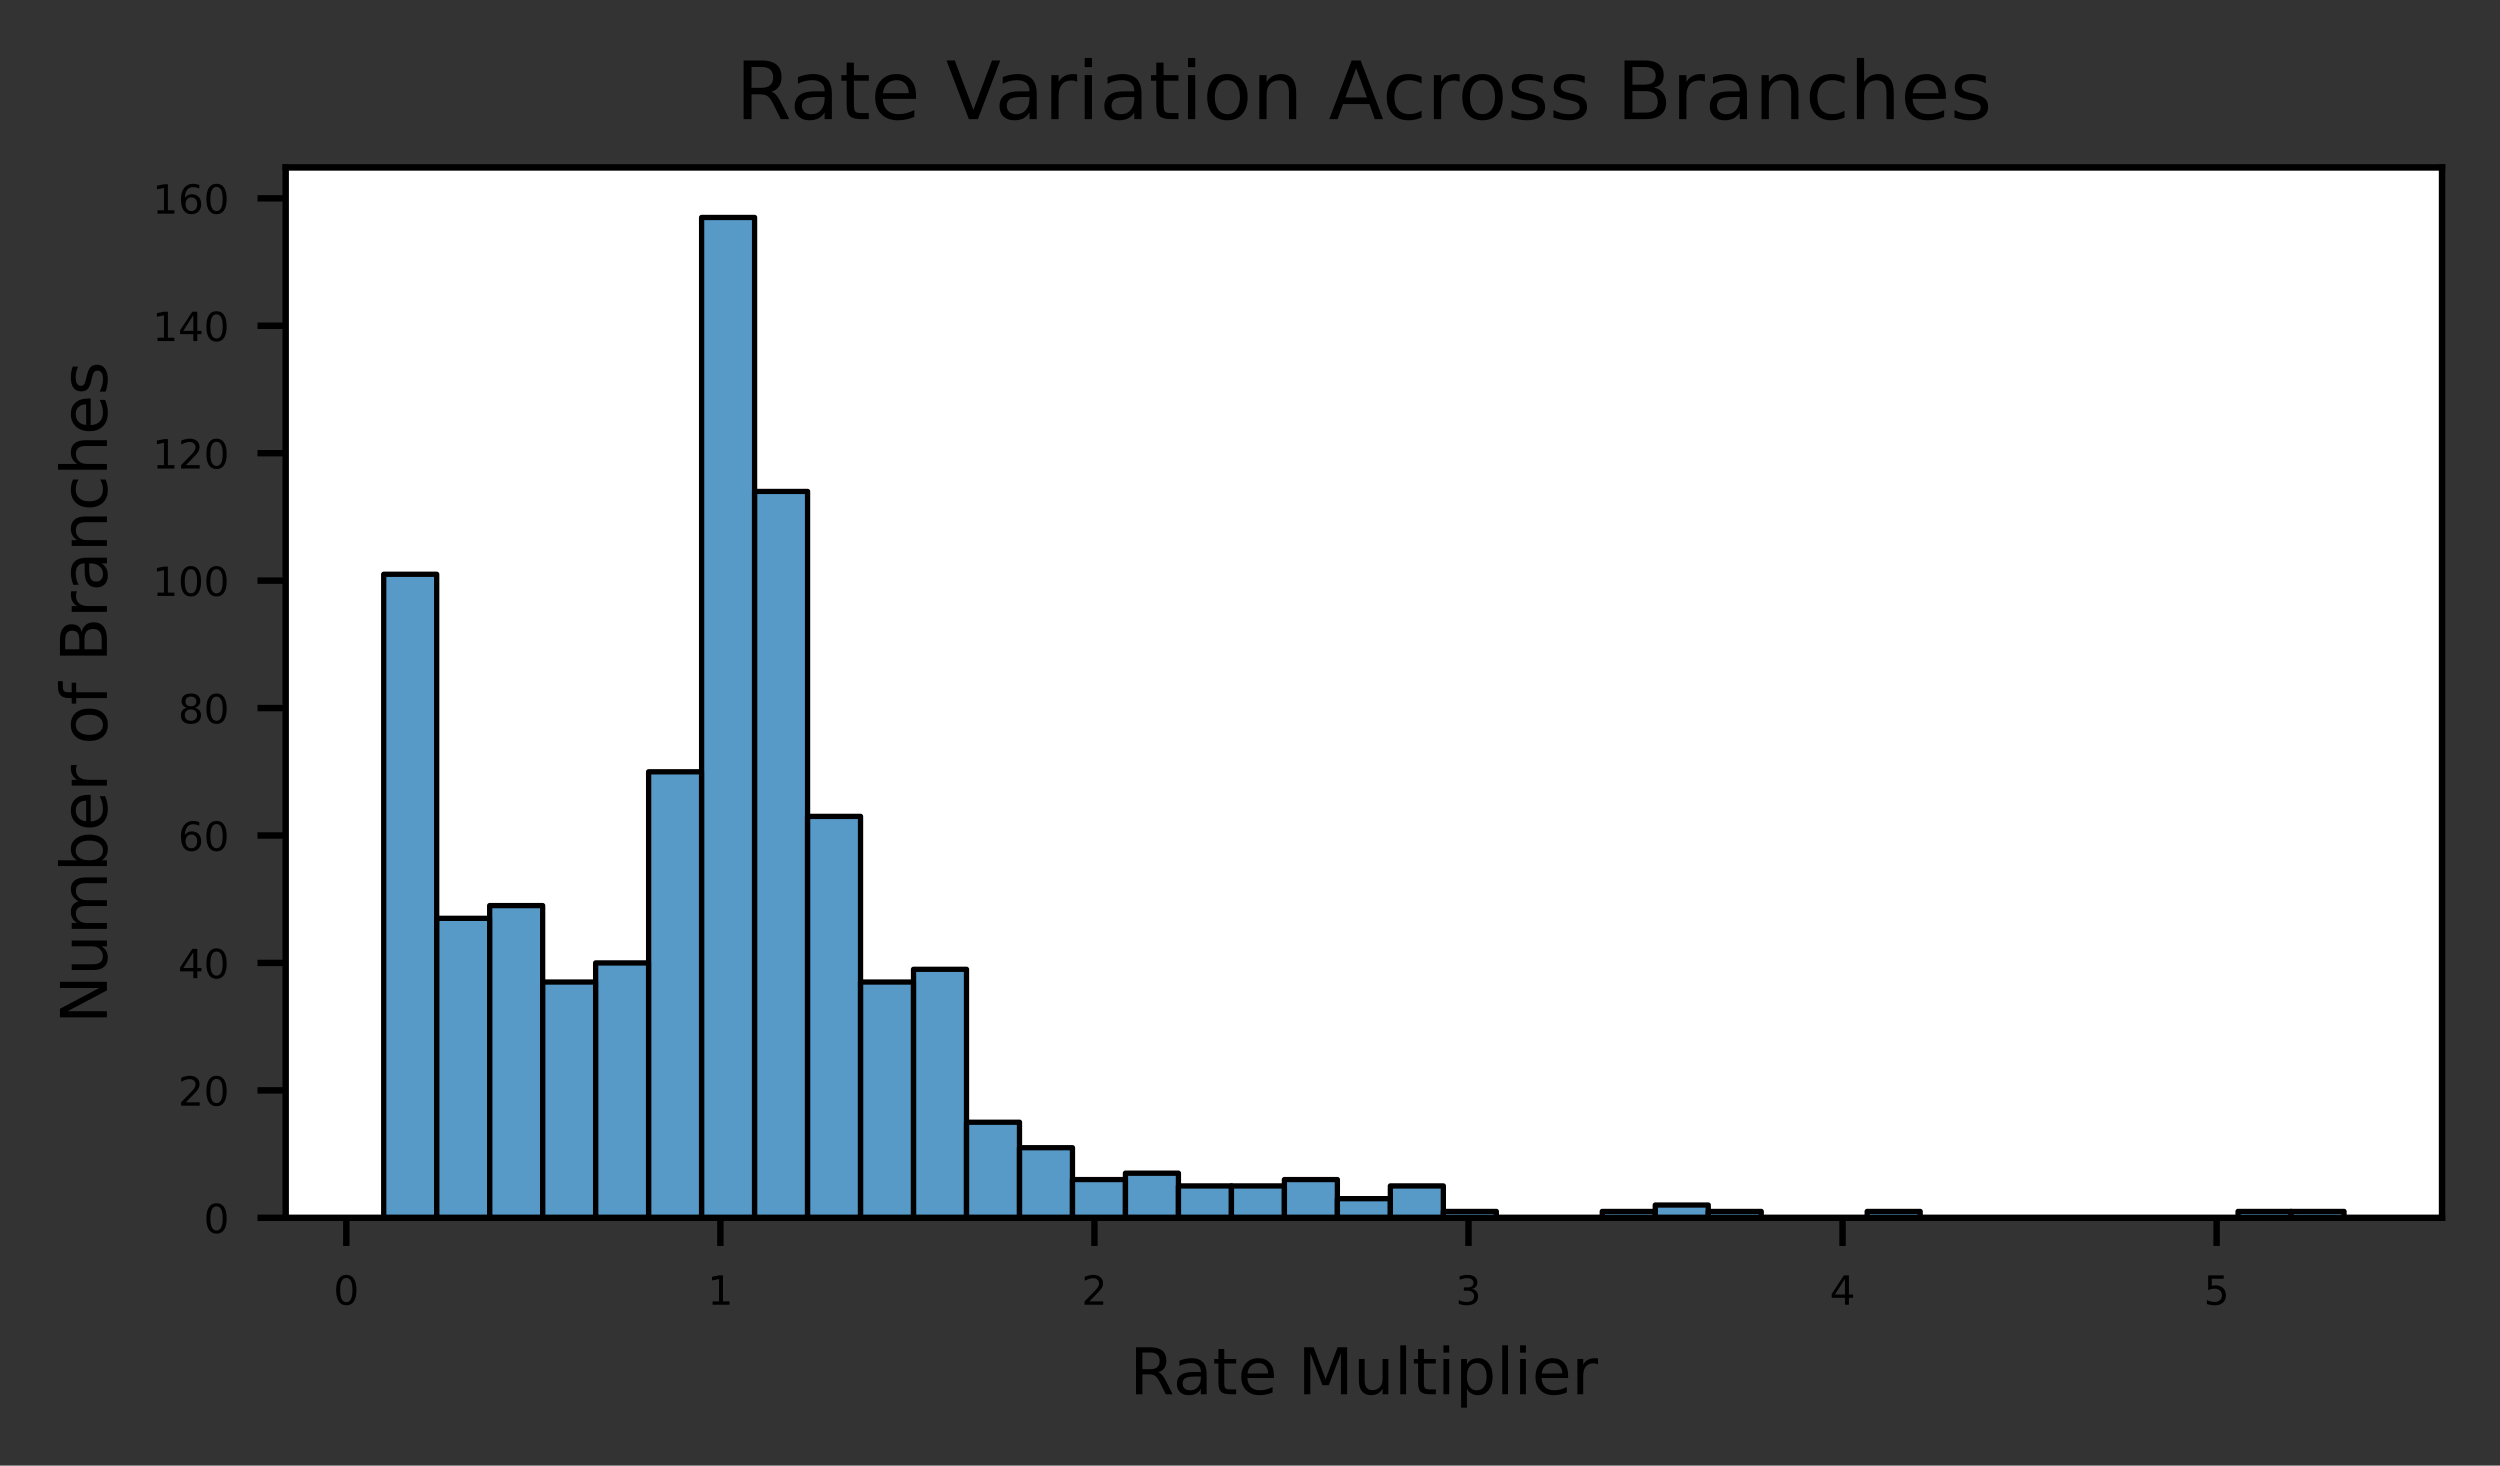 <?xml version="1.0" encoding="utf-8" standalone="no"?>
<!DOCTYPE svg PUBLIC "-//W3C//DTD SVG 1.1//EN"
  "http://www.w3.org/Graphics/SVG/1.1/DTD/svg11.dtd">
<!-- Created with matplotlib (https://matplotlib.org/) -->
<svg height="182.044pt" version="1.1" viewBox="0 0 310.526 182.044" width="310.526pt" xmlns="http://www.w3.org/2000/svg" xmlns:xlink="http://www.w3.org/1999/xlink">
 <rect x="0" y="0" width="310.526" height="182.044" fill="#333333" stroke="none"/>
 <defs>
  <style type="text/css">*{stroke-linecap:butt;stroke-linejoin:round;}</style>
 </defs>
 <g id="figure_1">
  <g id="patch_1">
   <path d="M -0 182.044
L 310.526 182.044
L 310.526 0
L -0 0
z
" style="fill:none;"/>
  </g>
  <g id="axes_1">
   <g id="patch_2">
    <path d="M 35.486 151.262
L 303.326 151.262
L 303.326 20.798
L 35.486 20.798
z
" style="fill:#ffffff;"/>
   </g>
   <g id="patch_3">
    <path clip-path="url(#p261ca009ff)" d="M 47.661 151.262
L 54.242 151.262
L 54.242 71.33
L 47.661 71.33
z
" style="fill:#1f77b4;fill-opacity:0.75;stroke:#000000;stroke-linejoin:miter;stroke-width:0.658;"/>
   </g>
   <g id="patch_4">
    <path clip-path="url(#p261ca009ff)" d="M 54.242 151.262
L 60.822 151.262
L 60.822 114.066
L 54.242 114.066
z
" style="fill:#1f77b4;fill-opacity:0.75;stroke:#000000;stroke-linejoin:miter;stroke-width:0.658;"/>
   </g>
   <g id="patch_5">
    <path clip-path="url(#p261ca009ff)" d="M 60.822 151.262
L 67.403 151.262
L 67.403 112.483
L 60.822 112.483
z
" style="fill:#1f77b4;fill-opacity:0.75;stroke:#000000;stroke-linejoin:miter;stroke-width:0.658;"/>
   </g>
   <g id="patch_6">
    <path clip-path="url(#p261ca009ff)" d="M 67.403 151.262
L 73.984 151.262
L 73.984 121.98
L 67.403 121.98
z
" style="fill:#1f77b4;fill-opacity:0.75;stroke:#000000;stroke-linejoin:miter;stroke-width:0.658;"/>
   </g>
   <g id="patch_7">
    <path clip-path="url(#p261ca009ff)" d="M 73.984 151.262
L 80.565 151.262
L 80.565 119.606
L 73.984 119.606
z
" style="fill:#1f77b4;fill-opacity:0.75;stroke:#000000;stroke-linejoin:miter;stroke-width:0.658;"/>
   </g>
   <g id="patch_8">
    <path clip-path="url(#p261ca009ff)" d="M 80.565 151.262
L 87.146 151.262
L 87.146 95.864
L 80.565 95.864
z
" style="fill:#1f77b4;fill-opacity:0.75;stroke:#000000;stroke-linejoin:miter;stroke-width:0.658;"/>
   </g>
   <g id="patch_9">
    <path clip-path="url(#p261ca009ff)" d="M 87.146 151.262
L 93.727 151.262
L 93.727 27.011
L 87.146 27.011
z
" style="fill:#1f77b4;fill-opacity:0.75;stroke:#000000;stroke-linejoin:miter;stroke-width:0.658;"/>
   </g>
   <g id="patch_10">
    <path clip-path="url(#p261ca009ff)" d="M 93.727 151.262
L 100.307 151.262
L 100.307 61.042
L 93.727 61.042
z
" style="fill:#1f77b4;fill-opacity:0.75;stroke:#000000;stroke-linejoin:miter;stroke-width:0.658;"/>
   </g>
   <g id="patch_11">
    <path clip-path="url(#p261ca009ff)" d="M 100.307 151.262
L 106.888 151.262
L 106.888 101.404
L 100.307 101.404
z
" style="fill:#1f77b4;fill-opacity:0.75;stroke:#000000;stroke-linejoin:miter;stroke-width:0.658;"/>
   </g>
   <g id="patch_12">
    <path clip-path="url(#p261ca009ff)" d="M 106.888 151.262
L 113.469 151.262
L 113.469 121.98
L 106.888 121.98
z
" style="fill:#1f77b4;fill-opacity:0.75;stroke:#000000;stroke-linejoin:miter;stroke-width:0.658;"/>
   </g>
   <g id="patch_13">
    <path clip-path="url(#p261ca009ff)" d="M 113.469 151.262
L 120.05 151.262
L 120.05 120.397
L 113.469 120.397
z
" style="fill:#1f77b4;fill-opacity:0.75;stroke:#000000;stroke-linejoin:miter;stroke-width:0.658;"/>
   </g>
   <g id="patch_14">
    <path clip-path="url(#p261ca009ff)" d="M 120.05 151.262
L 126.631 151.262
L 126.631 139.391
L 120.05 139.391
z
" style="fill:#1f77b4;fill-opacity:0.75;stroke:#000000;stroke-linejoin:miter;stroke-width:0.658;"/>
   </g>
   <g id="patch_15">
    <path clip-path="url(#p261ca009ff)" d="M 126.631 151.262
L 133.212 151.262
L 133.212 142.557
L 126.631 142.557
z
" style="fill:#1f77b4;fill-opacity:0.75;stroke:#000000;stroke-linejoin:miter;stroke-width:0.658;"/>
   </g>
   <g id="patch_16">
    <path clip-path="url(#p261ca009ff)" d="M 133.212 151.262
L 139.792 151.262
L 139.792 146.514
L 133.212 146.514
z
" style="fill:#1f77b4;fill-opacity:0.75;stroke:#000000;stroke-linejoin:miter;stroke-width:0.658;"/>
   </g>
   <g id="patch_17">
    <path clip-path="url(#p261ca009ff)" d="M 139.792 151.262
L 146.373 151.262
L 146.373 145.723
L 139.792 145.723
z
" style="fill:#1f77b4;fill-opacity:0.75;stroke:#000000;stroke-linejoin:miter;stroke-width:0.658;"/>
   </g>
   <g id="patch_18">
    <path clip-path="url(#p261ca009ff)" d="M 146.373 151.262
L 152.954 151.262
L 152.954 147.305
L 146.373 147.305
z
" style="fill:#1f77b4;fill-opacity:0.75;stroke:#000000;stroke-linejoin:miter;stroke-width:0.658;"/>
   </g>
   <g id="patch_19">
    <path clip-path="url(#p261ca009ff)" d="M 152.954 151.262
L 159.535 151.262
L 159.535 147.305
L 152.954 147.305
z
" style="fill:#1f77b4;fill-opacity:0.75;stroke:#000000;stroke-linejoin:miter;stroke-width:0.658;"/>
   </g>
   <g id="patch_20">
    <path clip-path="url(#p261ca009ff)" d="M 159.535 151.262
L 166.116 151.262
L 166.116 146.514
L 159.535 146.514
z
" style="fill:#1f77b4;fill-opacity:0.75;stroke:#000000;stroke-linejoin:miter;stroke-width:0.658;"/>
   </g>
   <g id="patch_21">
    <path clip-path="url(#p261ca009ff)" d="M 166.116 151.262
L 172.697 151.262
L 172.697 148.888
L 166.116 148.888
z
" style="fill:#1f77b4;fill-opacity:0.75;stroke:#000000;stroke-linejoin:miter;stroke-width:0.658;"/>
   </g>
   <g id="patch_22">
    <path clip-path="url(#p261ca009ff)" d="M 172.697 151.262
L 179.278 151.262
L 179.278 147.305
L 172.697 147.305
z
" style="fill:#1f77b4;fill-opacity:0.75;stroke:#000000;stroke-linejoin:miter;stroke-width:0.658;"/>
   </g>
   <g id="patch_23">
    <path clip-path="url(#p261ca009ff)" d="M 179.278 151.262
L 185.858 151.262
L 185.858 150.471
L 179.278 150.471
z
" style="fill:#1f77b4;fill-opacity:0.75;stroke:#000000;stroke-linejoin:miter;stroke-width:0.658;"/>
   </g>
   <g id="patch_24">
    <path clip-path="url(#p261ca009ff)" d="M 185.858 151.262
L 192.439 151.262
L 192.439 151.262
L 185.858 151.262
z
" style="fill:#1f77b4;fill-opacity:0.75;stroke:#000000;stroke-linejoin:miter;stroke-width:0.658;"/>
   </g>
   <g id="patch_25">
    <path clip-path="url(#p261ca009ff)" d="M 192.439 151.262
L 199.02 151.262
L 199.02 151.262
L 192.439 151.262
z
" style="fill:#1f77b4;fill-opacity:0.75;stroke:#000000;stroke-linejoin:miter;stroke-width:0.658;"/>
   </g>
   <g id="patch_26">
    <path clip-path="url(#p261ca009ff)" d="M 199.02 151.262
L 205.601 151.262
L 205.601 150.471
L 199.02 150.471
z
" style="fill:#1f77b4;fill-opacity:0.75;stroke:#000000;stroke-linejoin:miter;stroke-width:0.658;"/>
   </g>
   <g id="patch_27">
    <path clip-path="url(#p261ca009ff)" d="M 205.601 151.262
L 212.182 151.262
L 212.182 149.68
L 205.601 149.68
z
" style="fill:#1f77b4;fill-opacity:0.75;stroke:#000000;stroke-linejoin:miter;stroke-width:0.658;"/>
   </g>
   <g id="patch_28">
    <path clip-path="url(#p261ca009ff)" d="M 212.182 151.262
L 218.763 151.262
L 218.763 150.471
L 212.182 150.471
z
" style="fill:#1f77b4;fill-opacity:0.75;stroke:#000000;stroke-linejoin:miter;stroke-width:0.658;"/>
   </g>
   <g id="patch_29">
    <path clip-path="url(#p261ca009ff)" d="M 218.763 151.262
L 225.343 151.262
L 225.343 151.262
L 218.763 151.262
z
" style="fill:#1f77b4;fill-opacity:0.75;stroke:#000000;stroke-linejoin:miter;stroke-width:0.658;"/>
   </g>
   <g id="patch_30">
    <path clip-path="url(#p261ca009ff)" d="M 225.343 151.262
L 231.924 151.262
L 231.924 151.262
L 225.343 151.262
z
" style="fill:#1f77b4;fill-opacity:0.75;stroke:#000000;stroke-linejoin:miter;stroke-width:0.658;"/>
   </g>
   <g id="patch_31">
    <path clip-path="url(#p261ca009ff)" d="M 231.924 151.262
L 238.505 151.262
L 238.505 150.471
L 231.924 150.471
z
" style="fill:#1f77b4;fill-opacity:0.75;stroke:#000000;stroke-linejoin:miter;stroke-width:0.658;"/>
   </g>
   <g id="patch_32">
    <path clip-path="url(#p261ca009ff)" d="M 238.505 151.262
L 245.086 151.262
L 245.086 151.262
L 238.505 151.262
z
" style="fill:#1f77b4;fill-opacity:0.75;stroke:#000000;stroke-linejoin:miter;stroke-width:0.658;"/>
   </g>
   <g id="patch_33">
    <path clip-path="url(#p261ca009ff)" d="M 245.086 151.262
L 251.667 151.262
L 251.667 151.262
L 245.086 151.262
z
" style="fill:#1f77b4;fill-opacity:0.75;stroke:#000000;stroke-linejoin:miter;stroke-width:0.658;"/>
   </g>
   <g id="patch_34">
    <path clip-path="url(#p261ca009ff)" d="M 251.667 151.262
L 258.248 151.262
L 258.248 151.262
L 251.667 151.262
z
" style="fill:#1f77b4;fill-opacity:0.75;stroke:#000000;stroke-linejoin:miter;stroke-width:0.658;"/>
   </g>
   <g id="patch_35">
    <path clip-path="url(#p261ca009ff)" d="M 258.248 151.262
L 264.828 151.262
L 264.828 151.262
L 258.248 151.262
z
" style="fill:#1f77b4;fill-opacity:0.75;stroke:#000000;stroke-linejoin:miter;stroke-width:0.658;"/>
   </g>
   <g id="patch_36">
    <path clip-path="url(#p261ca009ff)" d="M 264.828 151.262
L 271.409 151.262
L 271.409 151.262
L 264.828 151.262
z
" style="fill:#1f77b4;fill-opacity:0.75;stroke:#000000;stroke-linejoin:miter;stroke-width:0.658;"/>
   </g>
   <g id="patch_37">
    <path clip-path="url(#p261ca009ff)" d="M 271.409 151.262
L 277.99 151.262
L 277.99 151.262
L 271.409 151.262
z
" style="fill:#1f77b4;fill-opacity:0.75;stroke:#000000;stroke-linejoin:miter;stroke-width:0.658;"/>
   </g>
   <g id="patch_38">
    <path clip-path="url(#p261ca009ff)" d="M 277.99 151.262
L 284.571 151.262
L 284.571 150.471
L 277.99 150.471
z
" style="fill:#1f77b4;fill-opacity:0.75;stroke:#000000;stroke-linejoin:miter;stroke-width:0.658;"/>
   </g>
   <g id="patch_39">
    <path clip-path="url(#p261ca009ff)" d="M 284.571 151.262
L 291.152 151.262
L 291.152 150.471
L 284.571 150.471
z
" style="fill:#1f77b4;fill-opacity:0.75;stroke:#000000;stroke-linejoin:miter;stroke-width:0.658;"/>
   </g>
   <g id="matplotlib.axis_1">
    <g id="xtick_1">
     <g id="line2d_1">
      <defs>
       <path d="M 0 0
L 0 3.5
" id="m776dde744c" style="stroke:#000000;stroke-width:0.8;"/>
      </defs>
      <g>
       <use style="stroke:#000000;stroke-width:0.8;" x="43.015" xlink:href="#m776dde744c" y="151.262"/>
      </g>
     </g>
     <g id="text_1">
      <!-- 0 -->
      <g transform="translate(41.424 162.062)scale(0.05 -0.05)">
       <defs>
        <path d="M 31.781 66.406
Q 24.172 66.406 20.328 58.906
Q 16.5 51.422 16.5 36.375
Q 16.5 21.391 20.328 13.891
Q 24.172 6.391 31.781 6.391
Q 39.453 6.391 43.281 13.891
Q 47.125 21.391 47.125 36.375
Q 47.125 51.422 43.281 58.906
Q 39.453 66.406 31.781 66.406
z
M 31.781 74.219
Q 44.047 74.219 50.516 64.516
Q 56.984 54.828 56.984 36.375
Q 56.984 17.969 50.516 8.266
Q 44.047 -1.422 31.781 -1.422
Q 19.531 -1.422 13.062 8.266
Q 6.594 17.969 6.594 36.375
Q 6.594 54.828 13.062 64.516
Q 19.531 74.219 31.781 74.219
z
" id="DejaVuSans-48"/>
       </defs>
       <use xlink:href="#DejaVuSans-48"/>
      </g>
     </g>
    </g>
    <g id="xtick_2">
     <g id="line2d_2">
      <g>
       <use style="stroke:#000000;stroke-width:0.8;" x="89.477" xlink:href="#m776dde744c" y="151.262"/>
      </g>
     </g>
     <g id="text_2">
      <!-- 1 -->
      <g transform="translate(87.886 162.062)scale(0.05 -0.05)">
       <defs>
        <path d="M 12.406 8.297
L 28.516 8.297
L 28.516 63.922
L 10.984 60.406
L 10.984 69.391
L 28.422 72.906
L 38.281 72.906
L 38.281 8.297
L 54.391 8.297
L 54.391 0
L 12.406 0
z
" id="DejaVuSans-49"/>
       </defs>
       <use xlink:href="#DejaVuSans-49"/>
      </g>
     </g>
    </g>
    <g id="xtick_3">
     <g id="line2d_3">
      <g>
       <use style="stroke:#000000;stroke-width:0.8;" x="135.939" xlink:href="#m776dde744c" y="151.262"/>
      </g>
     </g>
     <g id="text_3">
      <!-- 2 -->
      <g transform="translate(134.348 162.062)scale(0.05 -0.05)">
       <defs>
        <path d="M 19.188 8.297
L 53.609 8.297
L 53.609 0
L 7.328 0
L 7.328 8.297
Q 12.938 14.109 22.625 23.891
Q 32.328 33.688 34.812 36.531
Q 39.547 41.844 41.422 45.531
Q 43.312 49.219 43.312 52.781
Q 43.312 58.594 39.234 62.25
Q 35.156 65.922 28.609 65.922
Q 23.969 65.922 18.812 64.312
Q 13.672 62.703 7.812 59.422
L 7.812 69.391
Q 13.766 71.781 18.938 73
Q 24.125 74.219 28.422 74.219
Q 39.75 74.219 46.484 68.547
Q 53.219 62.891 53.219 53.422
Q 53.219 48.922 51.531 44.891
Q 49.859 40.875 45.406 35.406
Q 44.188 33.984 37.641 27.219
Q 31.109 20.453 19.188 8.297
z
" id="DejaVuSans-50"/>
       </defs>
       <use xlink:href="#DejaVuSans-50"/>
      </g>
     </g>
    </g>
    <g id="xtick_4">
     <g id="line2d_4">
      <g>
       <use style="stroke:#000000;stroke-width:0.8;" x="182.401" xlink:href="#m776dde744c" y="151.262"/>
      </g>
     </g>
     <g id="text_4">
      <!-- 3 -->
      <g transform="translate(180.811 162.062)scale(0.05 -0.05)">
       <defs>
        <path d="M 40.578 39.312
Q 47.656 37.797 51.625 33
Q 55.609 28.219 55.609 21.188
Q 55.609 10.406 48.188 4.484
Q 40.766 -1.422 27.094 -1.422
Q 22.516 -1.422 17.656 -0.516
Q 12.797 0.391 7.625 2.203
L 7.625 11.719
Q 11.719 9.328 16.594 8.109
Q 21.484 6.891 26.812 6.891
Q 36.078 6.891 40.938 10.547
Q 45.797 14.203 45.797 21.188
Q 45.797 27.641 41.281 31.266
Q 36.766 34.906 28.719 34.906
L 20.219 34.906
L 20.219 43.016
L 29.109 43.016
Q 36.375 43.016 40.234 45.922
Q 44.094 48.828 44.094 54.297
Q 44.094 59.906 40.109 62.906
Q 36.141 65.922 28.719 65.922
Q 24.656 65.922 20.016 65.031
Q 15.375 64.156 9.812 62.312
L 9.812 71.094
Q 15.438 72.656 20.344 73.438
Q 25.25 74.219 29.594 74.219
Q 40.828 74.219 47.359 69.109
Q 53.906 64.016 53.906 55.328
Q 53.906 49.266 50.438 45.094
Q 46.969 40.922 40.578 39.312
z
" id="DejaVuSans-51"/>
       </defs>
       <use xlink:href="#DejaVuSans-51"/>
      </g>
     </g>
    </g>
    <g id="xtick_5">
     <g id="line2d_5">
      <g>
       <use style="stroke:#000000;stroke-width:0.8;" x="228.863" xlink:href="#m776dde744c" y="151.262"/>
      </g>
     </g>
     <g id="text_5">
      <!-- 4 -->
      <g transform="translate(227.273 162.062)scale(0.05 -0.05)">
       <defs>
        <path d="M 37.797 64.312
L 12.891 25.391
L 37.797 25.391
z
M 35.203 72.906
L 47.609 72.906
L 47.609 25.391
L 58.016 25.391
L 58.016 17.188
L 47.609 17.188
L 47.609 0
L 37.797 0
L 37.797 17.188
L 4.891 17.188
L 4.891 26.703
z
" id="DejaVuSans-52"/>
       </defs>
       <use xlink:href="#DejaVuSans-52"/>
      </g>
     </g>
    </g>
    <g id="xtick_6">
     <g id="line2d_6">
      <g>
       <use style="stroke:#000000;stroke-width:0.8;" x="275.326" xlink:href="#m776dde744c" y="151.262"/>
      </g>
     </g>
     <g id="text_6">
      <!-- 5 -->
      <g transform="translate(273.735 162.062)scale(0.05 -0.05)">
       <defs>
        <path d="M 10.797 72.906
L 49.516 72.906
L 49.516 64.594
L 19.828 64.594
L 19.828 46.734
Q 21.969 47.469 24.109 47.828
Q 26.266 48.188 28.422 48.188
Q 40.625 48.188 47.75 41.5
Q 54.891 34.812 54.891 23.391
Q 54.891 11.625 47.562 5.094
Q 40.234 -1.422 26.906 -1.422
Q 22.312 -1.422 17.547 -0.641
Q 12.797 0.141 7.719 1.703
L 7.719 11.625
Q 12.109 9.234 16.797 8.062
Q 21.484 6.891 26.703 6.891
Q 35.156 6.891 40.078 11.328
Q 45.016 15.766 45.016 23.391
Q 45.016 31 40.078 35.438
Q 35.156 39.891 26.703 39.891
Q 22.75 39.891 18.812 39.016
Q 14.891 38.141 10.797 36.281
z
" id="DejaVuSans-53"/>
       </defs>
       <use xlink:href="#DejaVuSans-53"/>
      </g>
     </g>
    </g>
    <g id="text_7">
     <!-- Rate Multiplier -->
     <g transform="translate(140.321 173.18)scale(0.08 -0.08)">
      <defs>
       <path d="M 44.391 34.188
Q 47.562 33.109 50.562 29.594
Q 53.562 26.078 56.594 19.922
L 66.609 0
L 56 0
L 46.688 18.703
Q 43.062 26.031 39.672 28.422
Q 36.281 30.812 30.422 30.812
L 19.672 30.812
L 19.672 0
L 9.812 0
L 9.812 72.906
L 32.078 72.906
Q 44.578 72.906 50.734 67.672
Q 56.891 62.453 56.891 51.906
Q 56.891 45.016 53.688 40.469
Q 50.484 35.938 44.391 34.188
z
M 19.672 64.797
L 19.672 38.922
L 32.078 38.922
Q 39.203 38.922 42.844 42.219
Q 46.484 45.516 46.484 51.906
Q 46.484 58.297 42.844 61.547
Q 39.203 64.797 32.078 64.797
z
" id="DejaVuSans-82"/>
       <path d="M 34.281 27.484
Q 23.391 27.484 19.188 25
Q 14.984 22.516 14.984 16.5
Q 14.984 11.719 18.141 8.906
Q 21.297 6.109 26.703 6.109
Q 34.188 6.109 38.703 11.406
Q 43.219 16.703 43.219 25.484
L 43.219 27.484
z
M 52.203 31.203
L 52.203 0
L 43.219 0
L 43.219 8.297
Q 40.141 3.328 35.547 0.953
Q 30.953 -1.422 24.312 -1.422
Q 15.922 -1.422 10.953 3.297
Q 6 8.016 6 15.922
Q 6 25.141 12.172 29.828
Q 18.359 34.516 30.609 34.516
L 43.219 34.516
L 43.219 35.406
Q 43.219 41.609 39.141 45
Q 35.062 48.391 27.688 48.391
Q 23 48.391 18.547 47.266
Q 14.109 46.141 10.016 43.891
L 10.016 52.203
Q 14.938 54.109 19.578 55.047
Q 24.219 56 28.609 56
Q 40.484 56 46.344 49.844
Q 52.203 43.703 52.203 31.203
z
" id="DejaVuSans-97"/>
       <path d="M 18.312 70.219
L 18.312 54.688
L 36.812 54.688
L 36.812 47.703
L 18.312 47.703
L 18.312 18.016
Q 18.312 11.328 20.141 9.422
Q 21.969 7.516 27.594 7.516
L 36.812 7.516
L 36.812 0
L 27.594 0
Q 17.188 0 13.234 3.875
Q 9.281 7.766 9.281 18.016
L 9.281 47.703
L 2.688 47.703
L 2.688 54.688
L 9.281 54.688
L 9.281 70.219
z
" id="DejaVuSans-116"/>
       <path d="M 56.203 29.594
L 56.203 25.203
L 14.891 25.203
Q 15.484 15.922 20.484 11.062
Q 25.484 6.203 34.422 6.203
Q 39.594 6.203 44.453 7.469
Q 49.312 8.734 54.109 11.281
L 54.109 2.781
Q 49.266 0.734 44.188 -0.344
Q 39.109 -1.422 33.891 -1.422
Q 20.797 -1.422 13.156 6.188
Q 5.516 13.812 5.516 26.812
Q 5.516 40.234 12.766 48.109
Q 20.016 56 32.328 56
Q 43.359 56 49.781 48.891
Q 56.203 41.797 56.203 29.594
z
M 47.219 32.234
Q 47.125 39.594 43.094 43.984
Q 39.062 48.391 32.422 48.391
Q 24.906 48.391 20.391 44.141
Q 15.875 39.891 15.188 32.172
z
" id="DejaVuSans-101"/>
       <path id="DejaVuSans-32"/>
       <path d="M 9.812 72.906
L 24.516 72.906
L 43.109 23.297
L 61.812 72.906
L 76.516 72.906
L 76.516 0
L 66.891 0
L 66.891 64.016
L 48.094 14.016
L 38.188 14.016
L 19.391 64.016
L 19.391 0
L 9.812 0
z
" id="DejaVuSans-77"/>
       <path d="M 8.5 21.578
L 8.5 54.688
L 17.484 54.688
L 17.484 21.922
Q 17.484 14.156 20.5 10.266
Q 23.531 6.391 29.594 6.391
Q 36.859 6.391 41.078 11.031
Q 45.312 15.672 45.312 23.688
L 45.312 54.688
L 54.297 54.688
L 54.297 0
L 45.312 0
L 45.312 8.406
Q 42.047 3.422 37.719 1
Q 33.406 -1.422 27.688 -1.422
Q 18.266 -1.422 13.375 4.438
Q 8.5 10.297 8.5 21.578
z
M 31.109 56
z
" id="DejaVuSans-117"/>
       <path d="M 9.422 75.984
L 18.406 75.984
L 18.406 0
L 9.422 0
z
" id="DejaVuSans-108"/>
       <path d="M 9.422 54.688
L 18.406 54.688
L 18.406 0
L 9.422 0
z
M 9.422 75.984
L 18.406 75.984
L 18.406 64.594
L 9.422 64.594
z
" id="DejaVuSans-105"/>
       <path d="M 18.109 8.203
L 18.109 -20.797
L 9.078 -20.797
L 9.078 54.688
L 18.109 54.688
L 18.109 46.391
Q 20.953 51.266 25.266 53.625
Q 29.594 56 35.594 56
Q 45.562 56 51.781 48.094
Q 58.016 40.188 58.016 27.297
Q 58.016 14.406 51.781 6.484
Q 45.562 -1.422 35.594 -1.422
Q 29.594 -1.422 25.266 0.953
Q 20.953 3.328 18.109 8.203
z
M 48.688 27.297
Q 48.688 37.203 44.609 42.844
Q 40.531 48.484 33.406 48.484
Q 26.266 48.484 22.188 42.844
Q 18.109 37.203 18.109 27.297
Q 18.109 17.391 22.188 11.75
Q 26.266 6.109 33.406 6.109
Q 40.531 6.109 44.609 11.75
Q 48.688 17.391 48.688 27.297
z
" id="DejaVuSans-112"/>
       <path d="M 41.109 46.297
Q 39.594 47.172 37.812 47.578
Q 36.031 48 33.891 48
Q 26.266 48 22.188 43.047
Q 18.109 38.094 18.109 28.812
L 18.109 0
L 9.078 0
L 9.078 54.688
L 18.109 54.688
L 18.109 46.188
Q 20.953 51.172 25.484 53.578
Q 30.031 56 36.531 56
Q 37.453 56 38.578 55.875
Q 39.703 55.766 41.062 55.516
z
" id="DejaVuSans-114"/>
      </defs>
      <use xlink:href="#DejaVuSans-82"/>
      <use x="67.232" xlink:href="#DejaVuSans-97"/>
      <use x="128.512" xlink:href="#DejaVuSans-116"/>
      <use x="167.721" xlink:href="#DejaVuSans-101"/>
      <use x="229.244" xlink:href="#DejaVuSans-32"/>
      <use x="261.031" xlink:href="#DejaVuSans-77"/>
      <use x="347.311" xlink:href="#DejaVuSans-117"/>
      <use x="410.689" xlink:href="#DejaVuSans-108"/>
      <use x="438.473" xlink:href="#DejaVuSans-116"/>
      <use x="477.682" xlink:href="#DejaVuSans-105"/>
      <use x="505.465" xlink:href="#DejaVuSans-112"/>
      <use x="568.941" xlink:href="#DejaVuSans-108"/>
      <use x="596.725" xlink:href="#DejaVuSans-105"/>
      <use x="624.508" xlink:href="#DejaVuSans-101"/>
      <use x="686.031" xlink:href="#DejaVuSans-114"/>
     </g>
    </g>
   </g>
   <g id="matplotlib.axis_2">
    <g id="ytick_1">
     <g id="line2d_7">
      <defs>
       <path d="M 0 0
L -3.5 0
" id="md224a4f193" style="stroke:#000000;stroke-width:0.8;"/>
      </defs>
      <g>
       <use style="stroke:#000000;stroke-width:0.8;" x="35.486" xlink:href="#md224a4f193" y="151.262"/>
      </g>
     </g>
     <g id="text_8">
      <!-- 0 -->
      <g transform="translate(25.305 153.162)scale(0.05 -0.05)">
       <use xlink:href="#DejaVuSans-48"/>
      </g>
     </g>
    </g>
    <g id="ytick_2">
     <g id="line2d_8">
      <g>
       <use style="stroke:#000000;stroke-width:0.8;" x="35.486" xlink:href="#md224a4f193" y="135.434"/>
      </g>
     </g>
     <g id="text_9">
      <!-- 20 -->
      <g transform="translate(22.124 137.334)scale(0.05 -0.05)">
       <use xlink:href="#DejaVuSans-50"/>
       <use x="63.623" xlink:href="#DejaVuSans-48"/>
      </g>
     </g>
    </g>
    <g id="ytick_3">
     <g id="line2d_9">
      <g>
       <use style="stroke:#000000;stroke-width:0.8;" x="35.486" xlink:href="#md224a4f193" y="119.606"/>
      </g>
     </g>
     <g id="text_10">
      <!-- 40 -->
      <g transform="translate(22.124 121.506)scale(0.05 -0.05)">
       <use xlink:href="#DejaVuSans-52"/>
       <use x="63.623" xlink:href="#DejaVuSans-48"/>
      </g>
     </g>
    </g>
    <g id="ytick_4">
     <g id="line2d_10">
      <g>
       <use style="stroke:#000000;stroke-width:0.8;" x="35.486" xlink:href="#md224a4f193" y="103.778"/>
      </g>
     </g>
     <g id="text_11">
      <!-- 60 -->
      <g transform="translate(22.124 105.677)scale(0.05 -0.05)">
       <defs>
        <path d="M 33.016 40.375
Q 26.375 40.375 22.484 35.828
Q 18.609 31.297 18.609 23.391
Q 18.609 15.531 22.484 10.953
Q 26.375 6.391 33.016 6.391
Q 39.656 6.391 43.531 10.953
Q 47.406 15.531 47.406 23.391
Q 47.406 31.297 43.531 35.828
Q 39.656 40.375 33.016 40.375
z
M 52.594 71.297
L 52.594 62.312
Q 48.875 64.062 45.094 64.984
Q 41.312 65.922 37.594 65.922
Q 27.828 65.922 22.672 59.328
Q 17.531 52.734 16.797 39.406
Q 19.672 43.656 24.016 45.922
Q 28.375 48.188 33.594 48.188
Q 44.578 48.188 50.953 41.516
Q 57.328 34.859 57.328 23.391
Q 57.328 12.156 50.688 5.359
Q 44.047 -1.422 33.016 -1.422
Q 20.359 -1.422 13.672 8.266
Q 6.984 17.969 6.984 36.375
Q 6.984 53.656 15.188 63.938
Q 23.391 74.219 37.203 74.219
Q 40.922 74.219 44.703 73.484
Q 48.484 72.75 52.594 71.297
z
" id="DejaVuSans-54"/>
       </defs>
       <use xlink:href="#DejaVuSans-54"/>
       <use x="63.623" xlink:href="#DejaVuSans-48"/>
      </g>
     </g>
    </g>
    <g id="ytick_5">
     <g id="line2d_11">
      <g>
       <use style="stroke:#000000;stroke-width:0.8;" x="35.486" xlink:href="#md224a4f193" y="87.95"/>
      </g>
     </g>
     <g id="text_12">
      <!-- 80 -->
      <g transform="translate(22.124 89.849)scale(0.05 -0.05)">
       <defs>
        <path d="M 31.781 34.625
Q 24.75 34.625 20.719 30.859
Q 16.703 27.094 16.703 20.516
Q 16.703 13.922 20.719 10.156
Q 24.75 6.391 31.781 6.391
Q 38.812 6.391 42.859 10.172
Q 46.922 13.969 46.922 20.516
Q 46.922 27.094 42.891 30.859
Q 38.875 34.625 31.781 34.625
z
M 21.922 38.812
Q 15.578 40.375 12.031 44.719
Q 8.5 49.078 8.5 55.328
Q 8.5 64.062 14.719 69.141
Q 20.953 74.219 31.781 74.219
Q 42.672 74.219 48.875 69.141
Q 55.078 64.062 55.078 55.328
Q 55.078 49.078 51.531 44.719
Q 48 40.375 41.703 38.812
Q 48.828 37.156 52.797 32.312
Q 56.781 27.484 56.781 20.516
Q 56.781 9.906 50.312 4.234
Q 43.844 -1.422 31.781 -1.422
Q 19.734 -1.422 13.25 4.234
Q 6.781 9.906 6.781 20.516
Q 6.781 27.484 10.781 32.312
Q 14.797 37.156 21.922 38.812
z
M 18.312 54.391
Q 18.312 48.734 21.844 45.562
Q 25.391 42.391 31.781 42.391
Q 38.141 42.391 41.719 45.562
Q 45.312 48.734 45.312 54.391
Q 45.312 60.062 41.719 63.234
Q 38.141 66.406 31.781 66.406
Q 25.391 66.406 21.844 63.234
Q 18.312 60.062 18.312 54.391
z
" id="DejaVuSans-56"/>
       </defs>
       <use xlink:href="#DejaVuSans-56"/>
       <use x="63.623" xlink:href="#DejaVuSans-48"/>
      </g>
     </g>
    </g>
    <g id="ytick_6">
     <g id="line2d_12">
      <g>
       <use style="stroke:#000000;stroke-width:0.8;" x="35.486" xlink:href="#md224a4f193" y="72.121"/>
      </g>
     </g>
     <g id="text_13">
      <!-- 100 -->
      <g transform="translate(18.942 74.021)scale(0.05 -0.05)">
       <use xlink:href="#DejaVuSans-49"/>
       <use x="63.623" xlink:href="#DejaVuSans-48"/>
       <use x="127.246" xlink:href="#DejaVuSans-48"/>
      </g>
     </g>
    </g>
    <g id="ytick_7">
     <g id="line2d_13">
      <g>
       <use style="stroke:#000000;stroke-width:0.8;" x="35.486" xlink:href="#md224a4f193" y="56.293"/>
      </g>
     </g>
     <g id="text_14">
      <!-- 120 -->
      <g transform="translate(18.942 58.193)scale(0.05 -0.05)">
       <use xlink:href="#DejaVuSans-49"/>
       <use x="63.623" xlink:href="#DejaVuSans-50"/>
       <use x="127.246" xlink:href="#DejaVuSans-48"/>
      </g>
     </g>
    </g>
    <g id="ytick_8">
     <g id="line2d_14">
      <g>
       <use style="stroke:#000000;stroke-width:0.8;" x="35.486" xlink:href="#md224a4f193" y="40.465"/>
      </g>
     </g>
     <g id="text_15">
      <!-- 140 -->
      <g transform="translate(18.942 42.365)scale(0.05 -0.05)">
       <use xlink:href="#DejaVuSans-49"/>
       <use x="63.623" xlink:href="#DejaVuSans-52"/>
       <use x="127.246" xlink:href="#DejaVuSans-48"/>
      </g>
     </g>
    </g>
    <g id="ytick_9">
     <g id="line2d_15">
      <g>
       <use style="stroke:#000000;stroke-width:0.8;" x="35.486" xlink:href="#md224a4f193" y="24.637"/>
      </g>
     </g>
     <g id="text_16">
      <!-- 160 -->
      <g transform="translate(18.942 26.536)scale(0.05 -0.05)">
       <use xlink:href="#DejaVuSans-49"/>
       <use x="63.623" xlink:href="#DejaVuSans-54"/>
       <use x="127.246" xlink:href="#DejaVuSans-48"/>
      </g>
     </g>
    </g>
    <g id="text_17">
     <!-- Number of Branches -->
     <g transform="translate(13.279 127.152)rotate(-90)scale(0.08 -0.08)">
      <defs>
       <path d="M 9.812 72.906
L 23.094 72.906
L 55.422 11.922
L 55.422 72.906
L 64.984 72.906
L 64.984 0
L 51.703 0
L 19.391 60.984
L 19.391 0
L 9.812 0
z
" id="DejaVuSans-78"/>
       <path d="M 52 44.188
Q 55.375 50.25 60.062 53.125
Q 64.75 56 71.094 56
Q 79.641 56 84.281 50.016
Q 88.922 44.047 88.922 33.016
L 88.922 0
L 79.891 0
L 79.891 32.719
Q 79.891 40.578 77.094 44.375
Q 74.312 48.188 68.609 48.188
Q 61.625 48.188 57.562 43.547
Q 53.516 38.922 53.516 30.906
L 53.516 0
L 44.484 0
L 44.484 32.719
Q 44.484 40.625 41.703 44.406
Q 38.922 48.188 33.109 48.188
Q 26.219 48.188 22.156 43.531
Q 18.109 38.875 18.109 30.906
L 18.109 0
L 9.078 0
L 9.078 54.688
L 18.109 54.688
L 18.109 46.188
Q 21.188 51.219 25.484 53.609
Q 29.781 56 35.688 56
Q 41.656 56 45.828 52.969
Q 50 49.953 52 44.188
z
" id="DejaVuSans-109"/>
       <path d="M 48.688 27.297
Q 48.688 37.203 44.609 42.844
Q 40.531 48.484 33.406 48.484
Q 26.266 48.484 22.188 42.844
Q 18.109 37.203 18.109 27.297
Q 18.109 17.391 22.188 11.75
Q 26.266 6.109 33.406 6.109
Q 40.531 6.109 44.609 11.75
Q 48.688 17.391 48.688 27.297
z
M 18.109 46.391
Q 20.953 51.266 25.266 53.625
Q 29.594 56 35.594 56
Q 45.562 56 51.781 48.094
Q 58.016 40.188 58.016 27.297
Q 58.016 14.406 51.781 6.484
Q 45.562 -1.422 35.594 -1.422
Q 29.594 -1.422 25.266 0.953
Q 20.953 3.328 18.109 8.203
L 18.109 0
L 9.078 0
L 9.078 75.984
L 18.109 75.984
z
" id="DejaVuSans-98"/>
       <path d="M 30.609 48.391
Q 23.391 48.391 19.188 42.75
Q 14.984 37.109 14.984 27.297
Q 14.984 17.484 19.156 11.844
Q 23.344 6.203 30.609 6.203
Q 37.797 6.203 41.984 11.859
Q 46.188 17.531 46.188 27.297
Q 46.188 37.016 41.984 42.703
Q 37.797 48.391 30.609 48.391
z
M 30.609 56
Q 42.328 56 49.016 48.375
Q 55.719 40.766 55.719 27.297
Q 55.719 13.875 49.016 6.219
Q 42.328 -1.422 30.609 -1.422
Q 18.844 -1.422 12.172 6.219
Q 5.516 13.875 5.516 27.297
Q 5.516 40.766 12.172 48.375
Q 18.844 56 30.609 56
z
" id="DejaVuSans-111"/>
       <path d="M 37.109 75.984
L 37.109 68.5
L 28.516 68.5
Q 23.688 68.5 21.797 66.547
Q 19.922 64.594 19.922 59.516
L 19.922 54.688
L 34.719 54.688
L 34.719 47.703
L 19.922 47.703
L 19.922 0
L 10.891 0
L 10.891 47.703
L 2.297 47.703
L 2.297 54.688
L 10.891 54.688
L 10.891 58.5
Q 10.891 67.625 15.141 71.797
Q 19.391 75.984 28.609 75.984
z
" id="DejaVuSans-102"/>
       <path d="M 19.672 34.812
L 19.672 8.109
L 35.5 8.109
Q 43.453 8.109 47.281 11.406
Q 51.125 14.703 51.125 21.484
Q 51.125 28.328 47.281 31.562
Q 43.453 34.812 35.5 34.812
z
M 19.672 64.797
L 19.672 42.828
L 34.281 42.828
Q 41.5 42.828 45.031 45.531
Q 48.578 48.25 48.578 53.812
Q 48.578 59.328 45.031 62.062
Q 41.5 64.797 34.281 64.797
z
M 9.812 72.906
L 35.016 72.906
Q 46.297 72.906 52.391 68.219
Q 58.5 63.531 58.5 54.891
Q 58.5 48.188 55.375 44.234
Q 52.25 40.281 46.188 39.312
Q 53.469 37.75 57.5 32.781
Q 61.531 27.828 61.531 20.406
Q 61.531 10.641 54.891 5.312
Q 48.25 0 35.984 0
L 9.812 0
z
" id="DejaVuSans-66"/>
       <path d="M 54.891 33.016
L 54.891 0
L 45.906 0
L 45.906 32.719
Q 45.906 40.484 42.875 44.328
Q 39.844 48.188 33.797 48.188
Q 26.516 48.188 22.312 43.547
Q 18.109 38.922 18.109 30.906
L 18.109 0
L 9.078 0
L 9.078 54.688
L 18.109 54.688
L 18.109 46.188
Q 21.344 51.125 25.703 53.562
Q 30.078 56 35.797 56
Q 45.219 56 50.047 50.172
Q 54.891 44.344 54.891 33.016
z
" id="DejaVuSans-110"/>
       <path d="M 48.781 52.594
L 48.781 44.188
Q 44.969 46.297 41.141 47.344
Q 37.312 48.391 33.406 48.391
Q 24.656 48.391 19.812 42.844
Q 14.984 37.312 14.984 27.297
Q 14.984 17.281 19.812 11.734
Q 24.656 6.203 33.406 6.203
Q 37.312 6.203 41.141 7.25
Q 44.969 8.297 48.781 10.406
L 48.781 2.094
Q 45.016 0.344 40.984 -0.531
Q 36.969 -1.422 32.422 -1.422
Q 20.062 -1.422 12.781 6.344
Q 5.516 14.109 5.516 27.297
Q 5.516 40.672 12.859 48.328
Q 20.219 56 33.016 56
Q 37.156 56 41.109 55.141
Q 45.062 54.297 48.781 52.594
z
" id="DejaVuSans-99"/>
       <path d="M 54.891 33.016
L 54.891 0
L 45.906 0
L 45.906 32.719
Q 45.906 40.484 42.875 44.328
Q 39.844 48.188 33.797 48.188
Q 26.516 48.188 22.312 43.547
Q 18.109 38.922 18.109 30.906
L 18.109 0
L 9.078 0
L 9.078 75.984
L 18.109 75.984
L 18.109 46.188
Q 21.344 51.125 25.703 53.562
Q 30.078 56 35.797 56
Q 45.219 56 50.047 50.172
Q 54.891 44.344 54.891 33.016
z
" id="DejaVuSans-104"/>
       <path d="M 44.281 53.078
L 44.281 44.578
Q 40.484 46.531 36.375 47.5
Q 32.281 48.484 27.875 48.484
Q 21.188 48.484 17.844 46.438
Q 14.5 44.391 14.5 40.281
Q 14.5 37.156 16.891 35.375
Q 19.281 33.594 26.516 31.984
L 29.594 31.297
Q 39.156 29.25 43.188 25.516
Q 47.219 21.781 47.219 15.094
Q 47.219 7.469 41.188 3.016
Q 35.156 -1.422 24.609 -1.422
Q 20.219 -1.422 15.453 -0.562
Q 10.688 0.297 5.422 2
L 5.422 11.281
Q 10.406 8.688 15.234 7.391
Q 20.062 6.109 24.812 6.109
Q 31.156 6.109 34.562 8.281
Q 37.984 10.453 37.984 14.406
Q 37.984 18.062 35.516 20.016
Q 33.062 21.969 24.703 23.781
L 21.578 24.516
Q 13.234 26.266 9.516 29.906
Q 5.812 33.547 5.812 39.891
Q 5.812 47.609 11.281 51.797
Q 16.75 56 26.812 56
Q 31.781 56 36.172 55.266
Q 40.578 54.547 44.281 53.078
z
" id="DejaVuSans-115"/>
      </defs>
      <use xlink:href="#DejaVuSans-78"/>
      <use x="74.805" xlink:href="#DejaVuSans-117"/>
      <use x="138.184" xlink:href="#DejaVuSans-109"/>
      <use x="235.596" xlink:href="#DejaVuSans-98"/>
      <use x="299.072" xlink:href="#DejaVuSans-101"/>
      <use x="360.596" xlink:href="#DejaVuSans-114"/>
      <use x="401.709" xlink:href="#DejaVuSans-32"/>
      <use x="433.496" xlink:href="#DejaVuSans-111"/>
      <use x="494.678" xlink:href="#DejaVuSans-102"/>
      <use x="529.883" xlink:href="#DejaVuSans-32"/>
      <use x="561.67" xlink:href="#DejaVuSans-66"/>
      <use x="630.273" xlink:href="#DejaVuSans-114"/>
      <use x="671.387" xlink:href="#DejaVuSans-97"/>
      <use x="732.666" xlink:href="#DejaVuSans-110"/>
      <use x="796.045" xlink:href="#DejaVuSans-99"/>
      <use x="851.025" xlink:href="#DejaVuSans-104"/>
      <use x="914.404" xlink:href="#DejaVuSans-101"/>
      <use x="975.928" xlink:href="#DejaVuSans-115"/>
     </g>
    </g>
   </g>
   <g id="patch_40">
    <path d="M 35.486 151.262
L 35.486 20.798
" style="fill:none;stroke:#000000;stroke-linecap:square;stroke-linejoin:miter;stroke-width:0.8;"/>
   </g>
   <g id="patch_41">
    <path d="M 303.326 151.262
L 303.326 20.798
" style="fill:none;stroke:#000000;stroke-linecap:square;stroke-linejoin:miter;stroke-width:0.8;"/>
   </g>
   <g id="patch_42">
    <path d="M 35.486 151.262
L 303.326 151.262
" style="fill:none;stroke:#000000;stroke-linecap:square;stroke-linejoin:miter;stroke-width:0.8;"/>
   </g>
   <g id="patch_43">
    <path d="M 35.486 20.798
L 303.326 20.798
" style="fill:none;stroke:#000000;stroke-linecap:square;stroke-linejoin:miter;stroke-width:0.8;"/>
   </g>
   <g id="text_18">
    <!-- Rate Variation Across Branches -->
    <g transform="translate(91.382 14.798)scale(0.1 -0.1)">
     <defs>
      <path d="M 28.609 0
L 0.781 72.906
L 11.078 72.906
L 34.188 11.531
L 57.328 72.906
L 67.578 72.906
L 39.797 0
z
" id="DejaVuSans-86"/>
      <path d="M 34.188 63.188
L 20.797 26.906
L 47.609 26.906
z
M 28.609 72.906
L 39.797 72.906
L 67.578 0
L 57.328 0
L 50.688 18.703
L 17.828 18.703
L 11.188 0
L 0.781 0
z
" id="DejaVuSans-65"/>
     </defs>
     <use xlink:href="#DejaVuSans-82"/>
     <use x="67.232" xlink:href="#DejaVuSans-97"/>
     <use x="128.512" xlink:href="#DejaVuSans-116"/>
     <use x="167.721" xlink:href="#DejaVuSans-101"/>
     <use x="229.244" xlink:href="#DejaVuSans-32"/>
     <use x="261.031" xlink:href="#DejaVuSans-86"/>
     <use x="321.689" xlink:href="#DejaVuSans-97"/>
     <use x="382.969" xlink:href="#DejaVuSans-114"/>
     <use x="424.082" xlink:href="#DejaVuSans-105"/>
     <use x="451.865" xlink:href="#DejaVuSans-97"/>
     <use x="513.145" xlink:href="#DejaVuSans-116"/>
     <use x="552.354" xlink:href="#DejaVuSans-105"/>
     <use x="580.137" xlink:href="#DejaVuSans-111"/>
     <use x="641.318" xlink:href="#DejaVuSans-110"/>
     <use x="704.697" xlink:href="#DejaVuSans-32"/>
     <use x="736.484" xlink:href="#DejaVuSans-65"/>
     <use x="803.143" xlink:href="#DejaVuSans-99"/>
     <use x="858.123" xlink:href="#DejaVuSans-114"/>
     <use x="896.986" xlink:href="#DejaVuSans-111"/>
     <use x="958.168" xlink:href="#DejaVuSans-115"/>
     <use x="1010.268" xlink:href="#DejaVuSans-115"/>
     <use x="1062.367" xlink:href="#DejaVuSans-32"/>
     <use x="1094.154" xlink:href="#DejaVuSans-66"/>
     <use x="1162.758" xlink:href="#DejaVuSans-114"/>
     <use x="1203.871" xlink:href="#DejaVuSans-97"/>
     <use x="1265.15" xlink:href="#DejaVuSans-110"/>
     <use x="1328.529" xlink:href="#DejaVuSans-99"/>
     <use x="1383.51" xlink:href="#DejaVuSans-104"/>
     <use x="1446.889" xlink:href="#DejaVuSans-101"/>
     <use x="1508.412" xlink:href="#DejaVuSans-115"/>
    </g>
   </g>
  </g>
 </g>
 <defs>
  <clipPath id="p261ca009ff">
   <rect height="130.464" width="267.84" x="35.486" y="20.798"/>
  </clipPath>
 </defs>
</svg>

